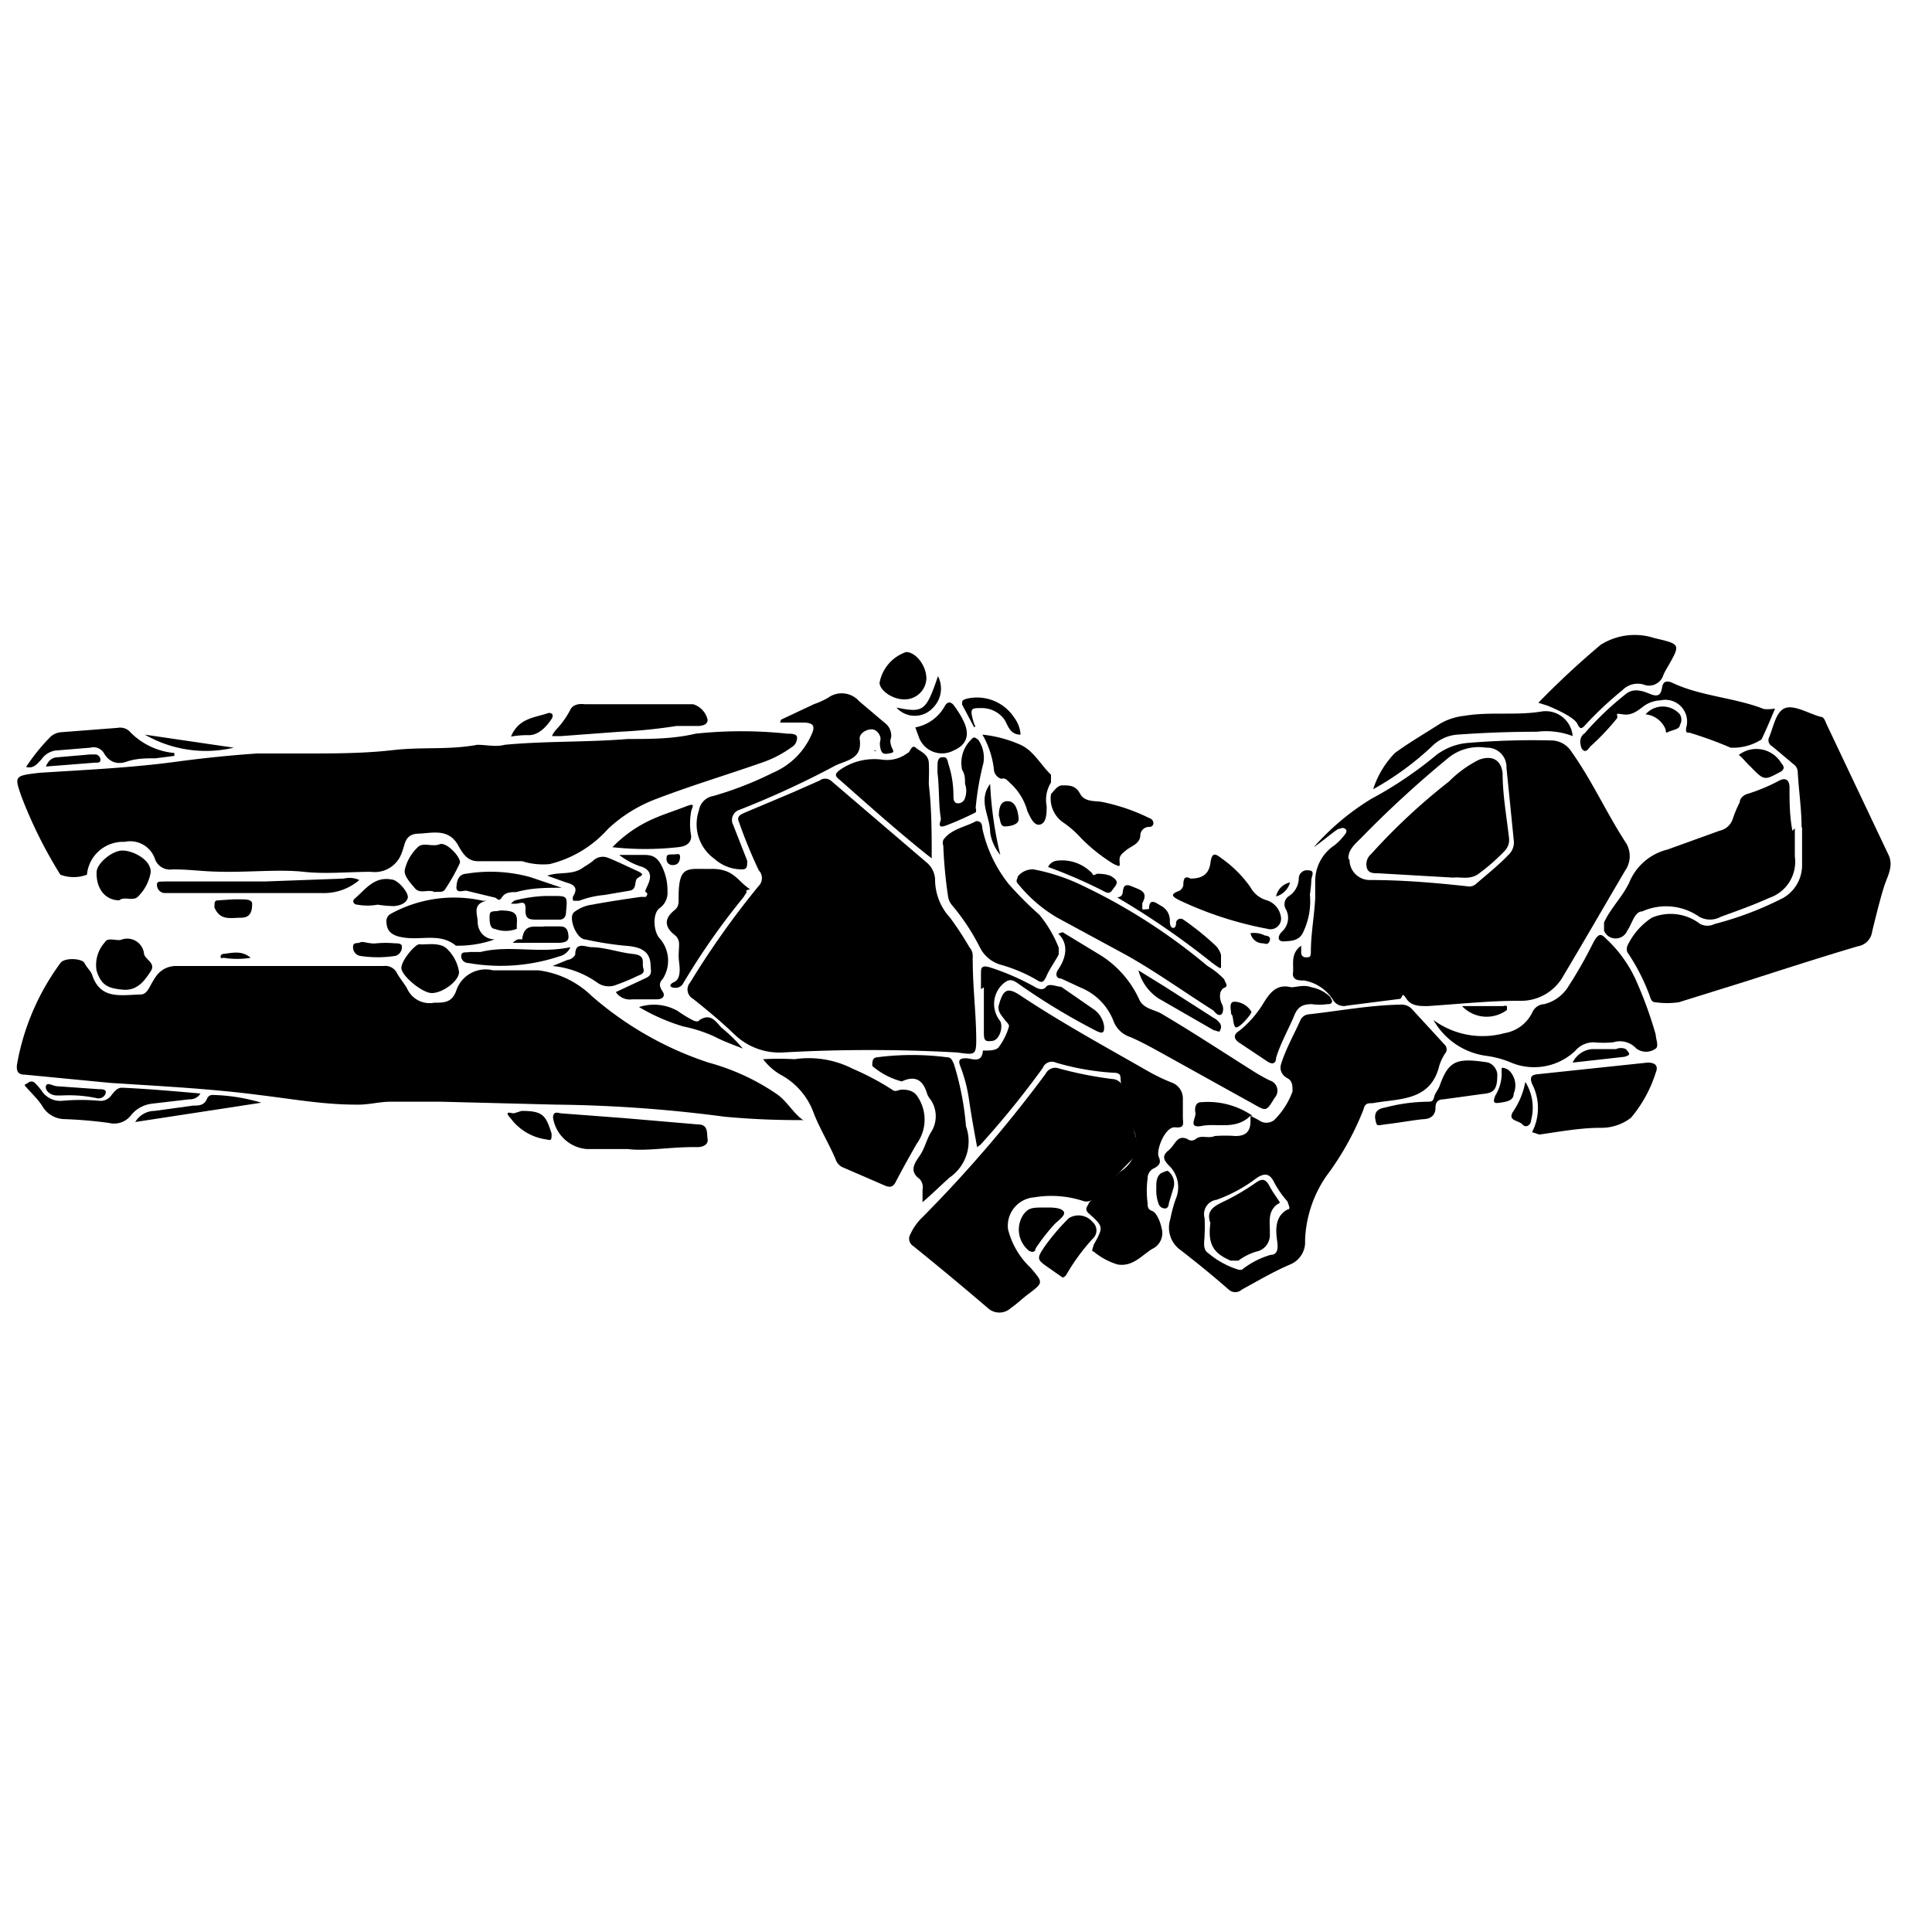 <svg xmlns="http://www.w3.org/2000/svg" class="HeroAbility-icon HeroAbility-icon--hoverState" viewBox="0 0 40 40" preserveAspectRatio="xMidYMid meet"><g id="_Group_36" data-name="&lt;Group&gt;"><path id="_Path_46" data-name="&lt;Path&gt;" d="M16.61,23.19A16.34,16.34,0,0,1,15,23.12a28.73,28.73,0,0,0-3.5-.25l-2.36-.06-1.06,0c-.23,0-.47.07-.72.06-.67,0-1.33-.12-2-.2-1-.13-2-.18-3.08-.25L.52,22.25c-.15,0-.18-.07-.17-.2a5,5,0,0,1,.9-2.11c.08-.12.45-.1.5,0s.13.16.16.25c.17.51.59.41,1,.4.09,0,.14-.07.18-.14s.08-.15.13-.22A.5.5,0,0,1,3.65,20c1.17,0,2.33,0,3.5,0l.79,0a.27.27,0,0,1,.28.15c.06.11.15.21.21.32a.51.51,0,0,0,.56.29c.21,0,.37,0,.46-.26a.64.64,0,0,1,.76-.41c.31,0,.63,0,.94,0a1.93,1.93,0,0,1,1.1.53A7,7,0,0,0,14.67,22a4.65,4.65,0,0,1,1.41.65c.22.15.34.4.56.55Z"/><path id="_Path_47" data-name="&lt;Path&gt;" d="M10.81,17.83H9.89c-.22,0-.32-.18-.4-.32-.2-.37-.54-.26-.83-.25s-.27.23-.34.39a.59.59,0,0,1-.64.4c-.46,0-.93.05-1.39,0s-1,0-1.56,0S4,18,3.57,18a.33.33,0,0,1-.36-.21.54.54,0,0,0-.63-.36.75.75,0,0,0-.78.68.15.15,0,0,1,0,0,.79.79,0,0,1-.55,0,9.38,9.38,0,0,1-.81-1.63C.3,16.07.29,16.06.82,16c.92-.06,1.84-.1,2.76-.22.58-.08,1.16-.14,1.74-.18.32,0,.64,0,1,0,.6,0,1.21,0,1.82-.07s1.16,0,1.74-.11c.19,0,.39.05.57,0,.85-.08,1.7-.05,2.55-.12.47,0,.94,0,1.4-.11a9,9,0,0,1,1.9,0c.07,0,.18,0,.2.06a.22.22,0,0,1-.11.22,2.3,2.3,0,0,1-.59.31c-.74.26-1.48.48-2.21.76a3,3,0,0,0-1,.62,2.37,2.37,0,0,1-1.21.73A1.43,1.43,0,0,1,10.81,17.83Z"/><path id="_Path_48" data-name="&lt;Path&gt;" d="M20.14,19.91c0,.49.06,1,.07,1.48s0,.45-.4.4a32.34,32.34,0,0,0-3.6,0,1.34,1.34,0,0,1-1-.37c-.27-.26-.56-.5-.86-.74a.22.22,0,0,1-.06-.34,17.57,17.57,0,0,1,1.42-2,.23.23,0,0,0,0-.32,10,10,0,0,1-.41-1c-.06-.13.05-.16.13-.2l.95-.4.59-.26a.19.19,0,0,1,.23,0l2,1.71a.48.48,0,0,1,.16.36,1.17,1.17,0,0,0,.31.77,6.68,6.68,0,0,1,.4.61C20.17,19.73,20.13,19.82,20.14,19.91Z"/><path id="_Compound_Path_3" data-name="&lt;Compound Path&gt;" d="M26.94,19.58l0,.15a.09.09,0,0,0,.1.09c.07,0,.1,0,.1-.11,0-.37.07-.74.09-1.11,0-.13,0-.26,0-.38a.89.89,0,0,1,.4-.72,1.26,1.26,0,0,0,.22-.23s.06-.07,0-.11-.09,0-.13,0-.34.26-.52.38a5.19,5.19,0,0,1,1.19-1,8.16,8.16,0,0,0,1.35-.91,1.25,1.25,0,0,1,.67-.25,16,16,0,0,1,1.71-.05.5.5,0,0,1,.42.24c.42.59.72,1.26,1.11,1.86a.52.52,0,0,1,0,.59c-.43.73-.85,1.46-1.28,2.18a1,1,0,0,1-.92.52c-.63,0-1.27.07-1.9.11-.16,0-.33,0-.43-.15s-.07-.05-.13,0l-1.1.14a.26.26,0,0,1-.28-.1A.89.89,0,0,0,27,20.3c-.1,0-.25,0-.23-.16S26.71,19.74,26.94,19.58Zm1-1.79a.42.42,0,0,0,.44.43c.68,0,1.36.06,2,.13a.21.21,0,0,0,.18-.05c.23-.2.46-.38.67-.6a.35.35,0,0,0,.11-.31c-.05-.5-.1-1-.15-1.49a.4.4,0,0,0-.42-.42,1,1,0,0,0-.77.2,22.22,22.22,0,0,0-1.83,1.68C28.06,17.47,27.9,17.6,27.92,17.79Z"/><path id="_Compound_Path_4" data-name="&lt;Compound Path&gt;" d="M25.89,23.1l.17.09a.26.26,0,0,0,.32,0,1.61,1.61,0,0,0,.38-.59c0-.13,0-.22-.11-.28s-.17-.17-.12-.31c.1-.31.26-.59.39-.88A.21.21,0,0,1,27.1,21c.63-.07,1.26-.19,1.9-.2a.29.29,0,0,1,.24.1l.68.74a.13.13,0,0,1,0,.17,1,1,0,0,0-.12.25c-.18.75-.84.68-1.38.78-.1,0-.16,0-.19.13a5.88,5.88,0,0,1-.77,1.38,2.5,2.5,0,0,0-.44,1.33.5.5,0,0,1-.31.5c-.35.15-.67.34-1,.52a.2.2,0,0,1-.27,0c-.32-.28-.65-.55-1-.82a.57.57,0,0,1-.21-.64,3,3,0,0,1,.11-.41.62.62,0,0,0-.15-.71c-.08-.09-.15-.18,0-.3s.17-.33.39-.24a.14.14,0,0,0,.18,0c.11-.09.26,0,.39-.06a3,3,0,0,1,.43,0c.22,0,.31-.1.31-.31Zm-.24,3.19s0,0,.06,0a1.73,1.73,0,0,1,.6-.31c.11,0,.15-.08.14-.22s-.12-.55.21-.72c.08,0,0-.12,0-.16a2,2,0,0,1-.29-.42c-.09-.17-.19-.17-.34-.08a3.1,3.1,0,0,1-.84.46.3.3,0,0,0-.25.38,3.38,3.38,0,0,1,0,.34c0,.13-.05.3.07.38A1.79,1.79,0,0,0,25.65,26.29Z"/><path id="_Path_49" data-name="&lt;Path&gt;" d="M37.3,17.13c0-.38-.06-.77-.08-1.15a.2.2,0,0,0-.09-.16l-.44-.37a.14.14,0,0,1-.06-.19v0c.09-.22.14-.53.33-.6s.48.11.73.18c.08,0,.1.1.13.16L39.1,17.7c.1.21,0,.4-.07.59s-.19.67-.27,1a.35.35,0,0,1-.29.3c-.78.23-1.55.48-2.33.73l-1.38.43a1.68,1.68,0,0,1-.49,0c-.07,0-.09-.06-.11-.12a4.18,4.18,0,0,0-.47-.92.22.22,0,0,1,0-.12A1.41,1.41,0,0,1,34.2,19a1,1,0,0,1,1,.13.33.33,0,0,0,.3,0,6.84,6.84,0,0,0,1.42-.54.78.78,0,0,0,.39-.67c0-.26,0-.53,0-.79Z"/><path id="_Path_50" data-name="&lt;Path&gt;" d="M20.87,25.45a1.64,1.64,0,0,0,.47.8c.26.31.27.3-.06.55-.12.09-.23.2-.35.28a.35.35,0,0,1-.48,0q-.76-.65-1.54-1.28a.18.18,0,0,1-.06-.25,1.11,1.11,0,0,1,.22-.32,27.29,27.29,0,0,0,2.58-3,.22.22,0,0,1,.27-.11,7.87,7.87,0,0,0,1.11.22.24.24,0,0,1,.23.21c.08.36.18.72.28,1.08a.32.32,0,0,1-.07.34l-.81.83a.22.22,0,0,1-.25.06,2.12,2.12,0,0,0-1-.07A.59.59,0,0,0,20.87,25.45Z"/><path id="_Path_51" data-name="&lt;Path&gt;" d="M20.23,23.75c-.06-.33-.12-.65-.17-1a3.15,3.15,0,0,0-.18-.68c-.05-.13,0-.16.12-.16s.33.12.35-.16c0,0,.06,0,.09,0s.17,0,.23-.06a1.31,1.31,0,0,0,.22-.44c0-.06-.06-.09-.09-.14s-.16-.16-.12-.3c.09-.33.18-.38.46-.19.86.57,1.76,1.06,2.65,1.57a3.91,3.91,0,0,0,.46.22.35.35,0,0,1,.24.32c0,.14,0,.27,0,.4s.05.23-.16.21-.4.48-.34.61,0,.18-.08.23a.23.23,0,0,0-.15.22,1.93,1.93,0,0,0,0,.51c0,.06,0,.13.09.16s.17.21.2.36a.36.36,0,0,1-.2.43c-.22.14-.4.37-.71.32a1.42,1.42,0,0,1-.5-.27c-.06,0,0-.09,0-.13.21-.38.21-.38-.1-.66-.11-.1,0-.16,0-.21a9.11,9.11,0,0,1,.65-.65.69.69,0,0,0,.26-.91,3.51,3.51,0,0,1-.25-1c0-.08,0-.14-.15-.14A5.32,5.32,0,0,1,21.86,22a.2.2,0,0,0-.27.11A18.63,18.63,0,0,1,20.3,23.7Z"/><path id="_Path_52" data-name="&lt;Path&gt;" d="M37.16,17.15c0,.19,0,.39,0,.58a.79.79,0,0,1-.53.86c-.33.15-.67.27-1,.39a.46.46,0,0,1-.45,0A1.2,1.2,0,0,0,34,18.87c-.16,0-.21.26-.31.4a.26.26,0,0,1-.48,0c0-.08,0-.12,0-.17.14-.31.41-.56.54-.87a1.15,1.15,0,0,1,.77-.64l1.08-.39a.37.37,0,0,0,.28-.26,2.33,2.33,0,0,1,.14-.33c0-.07.06-.14.15-.17a3.76,3.76,0,0,0,.67-.28c.14-.07.2,0,.21.12,0,.31,0,.61.06.92Z"/><path id="_Path_53" data-name="&lt;Path&gt;" d="M29.68,21.12a1.72,1.72,0,0,0,1.47.27.78.78,0,0,0,.58-.44.28.28,0,0,1,.24-.16.82.82,0,0,0,.51-.38c.18-.28.34-.56.49-.86s.2-.19.34-.06a2.69,2.69,0,0,1,.55.78,8.44,8.44,0,0,1,.42,1.15c0,.09.07.24,0,.29a.34.34,0,0,1-.4,0,.46.46,0,0,0-.48-.13,2.11,2.11,0,0,1-.4,0,.5.5,0,0,0-.39.18,1.24,1.24,0,0,1-1.3.25,2,2,0,0,0-.54-.15A1.48,1.48,0,0,1,29.68,21.12Z"/><path id="_Path_54" data-name="&lt;Path&gt;" d="M15.8,21.93a5.52,5.52,0,0,1,.65,0,2,2,0,0,1,1.21.2,5.42,5.42,0,0,1,.81.43c.07.06.13,0,.2,0s.22,0,.31.12a.85.85,0,0,1,0,1c-.15.26-.3.53-.44.8-.06.11-.13.1-.21.07l-.9-.39a.28.28,0,0,1-.13-.16c-.15-.35-.35-.67-.47-1a1.46,1.46,0,0,0-.67-.75A1.23,1.23,0,0,1,15.8,21.93Z"/><path id="_Path_55" data-name="&lt;Path&gt;" d="M20.21,17c.13,0,.12.1.13.16a2.79,2.79,0,0,0,.55,1.15,7.24,7.24,0,0,0,.63.63,2.56,2.56,0,0,1,.4.68s0,.09,0,.13-.18.29-.25.45-.11.15-.22.08a3.17,3.17,0,0,0-.71-.3.7.7,0,0,1-.46-.38,4.49,4.49,0,0,0-.57-.86.37.37,0,0,1-.08-.17,9.65,9.65,0,0,1-.1-1.06.18.18,0,0,1,0-.12C19.69,17.16,20,17.12,20.21,17Z"/><path id="_Path_56" data-name="&lt;Path&gt;" d="M22,19.3l.79.48a2.12,2.12,0,0,1,.8.92c.09.19.31.2.46.29.63.37,1.25.78,1.87,1.17a3.7,3.7,0,0,0,.37.21.22.22,0,0,1,.1.36c-.16.26-.17.28-.38.16l-2-1.11c-.2-.11-.4-.22-.61-.31a.55.55,0,0,1-.35-.34,1.22,1.22,0,0,0-.67-.68l-.41-.19c-.1,0-.13-.09-.06-.19s.29-.46,0-.74Z"/><path id="_Path_57" data-name="&lt;Path&gt;" d="M16.17,14.9l.68-.32a1.84,1.84,0,0,0,.29-.13.48.48,0,0,1,.65.07l.52.44a.33.33,0,0,1,.14.31.21.21,0,0,0,0,.16c0,.06.1.14,0,.16s-.19.05-.22-.09,0-.14,0-.21-.08-.2-.2-.19-.25.1-.23.21c.06.44-.33.43-.56.57a18.49,18.49,0,0,1-1.94.89.22.22,0,0,0-.12.31l.29.74c0,.12,0,.18-.11.18a.85.85,0,0,1-.57-.22.88.88,0,0,1-.32-1,.36.36,0,0,1,.3-.3A7.2,7.2,0,0,0,16,16a1.52,1.52,0,0,0,.81-.81c.08-.18,0-.22-.15-.23l-.51,0Z"/><path id="_Path_58" data-name="&lt;Path&gt;" d="M21.4,18a4,4,0,0,1,1,.33A12.1,12.1,0,0,1,25,20a1.59,1.59,0,0,1,.35.28c0,.05.1.13,0,.17s-.12.2-.05.34a.22.22,0,0,1,0,.2c-.06.06-.12,0-.18-.07-.6-.38-1.17-.79-1.79-1.14L21.89,19a3,3,0,0,1-.82-.71c-.05-.06,0-.09,0-.14A.39.39,0,0,1,21.4,18Z"/><path id="_Path_59" data-name="&lt;Path&gt;" d="M31.72,23.44a1.09,1.09,0,0,0,0-1c-.06-.15,0-.19.12-.2L34.11,22c.19,0,.22.09.17.21a2.72,2.72,0,0,1-.51.93,1,1,0,0,1-.63.21c-.42,0-.85.08-1.27.14Z"/><path id="_Path_60" data-name="&lt;Path&gt;" d="M19.1,24.89c0-.07,0-.17,0-.26a.25.25,0,0,0-.06-.22c-.22-.16-.11-.32,0-.48s.14-.33.23-.48a.61.61,0,0,0,0-.68.51.51,0,0,1-.07-.11c-.08-.28-.23-.41-.53-.27a1.53,1.53,0,0,1-.61-.32c0-.09,0-.17.1-.18a5.62,5.62,0,0,1,1.45,0c.09,0,.11.08.14.14A6,6,0,0,1,20,23.32a.91.91,0,0,1-.34,1.06C19.48,24.54,19.3,24.72,19.1,24.89Z"/><path id="_Path_61" data-name="&lt;Path&gt;" d="M31.85,14.55a17.59,17.59,0,0,1,1.29-1.2,1.32,1.32,0,0,1,1.11-.14c.55.13.55.12.27.61a1.4,1.4,0,0,0-.08.15.31.31,0,0,1-.42.2.44.44,0,0,0-.43.12,7.35,7.35,0,0,0-.75.7c-.08.09-.12.13-.18,0s-.4-.29-.62-.38Z"/><path id="_Path_62" data-name="&lt;Path&gt;" d="M12.82,17.7h.47c.16,0,.29,0,.4.21a1.13,1.13,0,0,1,.13.55.39.39,0,0,1-.16.34c-.16.11-.13.5,0,.63a.7.7,0,0,1,.06.84c-.09.09-.06.17,0,.26s0,.16-.12.16l-.51,0a.35.35,0,0,1-.34-.15l.62-.29c.13-.06.11-.13.1-.25,0-.33-.24-.4-.53-.42a6.69,6.69,0,0,1-.82-.13c-.18,0-.36-.44-.24-.56a.77.77,0,0,1,.38-.16c.32-.06.65-.11,1-.16h.11s.07-.07,0-.1.28-.38-.07-.52A1.47,1.47,0,0,1,12.82,17.7Z"/><path id="_Path_63" data-name="&lt;Path&gt;" d="M19.29,17.77s-.08-.06-.13-.1c-.61-.49-1.18-1-1.77-1.52-.1-.08-.12-.12,0-.21a1.24,1.24,0,0,1,.89-.21.7.7,0,0,0,.51-.14c.05,0,.08-.19.17-.11s.26.13.27.31,0,.3,0,.45C19.29,16.75,19.29,17.26,19.29,17.77Z"/><path id="_Path_64" data-name="&lt;Path&gt;" d="M36.75,14.67c-.09.22-.18.43-.28.64a1.1,1.1,0,0,1-.64.17,7.89,7.89,0,0,0-.85-.31c-.06,0-.08,0-.07-.1a.45.45,0,0,0-.53-.57.65.65,0,0,0-.32.1c-.14.1-.26.22-.46.19s-.09,0-.12.08a5,5,0,0,1-.56.59s-.07.12-.13.08-.06-.1-.07-.15,0-.15.09-.21a6.32,6.32,0,0,1,.85-.81c.16-.13.34-.07.51,0s.22,0,.24-.13.09-.16.22-.1c.6.28,1.28.3,1.89.54A.87.87,0,0,0,36.75,14.67Z"/><path id="_Path_65" data-name="&lt;Path&gt;" d="M15.46,18.47l-.07.11a14.52,14.52,0,0,0-1.24,1.77.18.18,0,0,1-.19.1c-.08,0-.13-.06,0-.12s.12-.26.1-.41,0-.25,0-.38a.23.23,0,0,0-.09-.18q-.33-.26,0-.52c.09-.07.08-.17.08-.26,0-.69.19-.58.67-.59s.55.26.81.42C15.44,18.43,15.44,18.45,15.46,18.47Z"/><path id="_Path_66" data-name="&lt;Path&gt;" d="M13,23.79h-.85a.77.77,0,0,1-.7-.65c0-.14.1-.1.16-.09l1.32.1,1.52.13c.22,0,.18.18.2.3s-.1.17-.21.17C13.9,23.74,13.39,23.84,13,23.79Z"/><path id="_Path_67" data-name="&lt;Path&gt;" d="M12.83,15.15l-1.21.09c-.06,0-.15,0-.18,0s.05-.11.09-.15a1.81,1.81,0,0,0,.27-.38c.06-.14.21-.14.31-.13.75,0,1.5,0,2.24,0a.44.44,0,0,1,.3.32c0,.1-.09.12-.17.13l-.47,0A10.84,10.84,0,0,1,12.83,15.15Z"/><path id="_Path_68" data-name="&lt;Path&gt;" d="M22,16.26c.14,0,.27,0,.36.17s.28.15.44.17a4,4,0,0,1,1,.34.11.11,0,0,1,.08.11.08.08,0,0,1-.09.07.18.18,0,0,0-.18.16c0,.19-.18.23-.29.32s-.15.12-.14.24,0,.1-.12.05a3.57,3.57,0,0,1-.68-.54,2.07,2.07,0,0,0-.35-.31.6.6,0,0,1-.27-.6C21.85,16.34,21.9,16.26,22,16.26Z"/><path id="_Path_69" data-name="&lt;Path&gt;" d="M24.65,18.19c.25,0,.38-.1.41-.32s.09-.21.23-.1a2.5,2.5,0,0,1,.6.6.55.55,0,0,0,.34.27.43.43,0,0,1,.29.34.22.22,0,0,1-.28.25,7.45,7.45,0,0,1-1.84-.6c-.11-.06-.19-.11,0-.18a.16.16,0,0,0,.1-.13C24.5,18.21,24.52,18.12,24.65,18.19Z"/><path id="_Path_70" data-name="&lt;Path&gt;" d="M32.56,15.24a1.54,1.54,0,0,0-.74-.09q-.82,0-1.65.06a.83.83,0,0,0-.5.22,6.07,6.07,0,0,1-1.24.91,1.91,1.91,0,0,1,.45-.75c.3-.22.63-.41.94-.61a1.28,1.28,0,0,1,.5-.16c.53-.09,1.07,0,1.6-.09A.56.56,0,0,1,32.56,15.24Z"/><path id="_Path_71" data-name="&lt;Path&gt;" d="M10.24,19.45a2.26,2.26,0,0,1-.74.13H9.44c-.3-.25-.66-.13-1-.16S8,19.28,8,19.06a.17.17,0,0,1,.09-.14A2.72,2.72,0,0,1,10,18.65l.07,0c-.3.07-.18.28-.18.44S10,19.44,10.24,19.45Z"/><path id="_Path_72" data-name="&lt;Path&gt;" d="M27.58,20.72c0,.07-.06.07-.1.07a1.17,1.17,0,0,1-.32,0c-.21,0-.3.07-.37.25s-.28.56-.37.86c0,.12-.08.15-.19.07l-.57-.38c-.12-.08-.13-.17,0-.25a2.17,2.17,0,0,0,.51-.59c.11-.17.25-.39.56-.31.11,0,.27-.06.42,0a.75.75,0,0,1,.39.2Z"/><path id="_Path_73" data-name="&lt;Path&gt;" d="M20.34,15.21a2.59,2.59,0,0,1,.81.22c.26.13.4.41.61.61,0,0,0,.11,0,.16a.68.68,0,0,0-.09.49c0,.14,0,.34-.13.38s-.21-.15-.27-.28a1.21,1.21,0,0,0-.37-.59s-.08-.1-.14-.08-.17-.07-.18-.17A1.85,1.85,0,0,0,20.34,15.21Z"/><path id="_Path_74" data-name="&lt;Path&gt;" d="M4.15,22.64a.25.25,0,0,1-.23.12l-.77.09a.66.66,0,0,0-.43.23.44.44,0,0,1-.46.17,9.11,9.11,0,0,0-.93-.08.54.54,0,0,1-.46-.28c-.08-.12-.19-.23-.29-.34s-.08-.08,0-.13a.1.1,0,0,1,.14,0,1.07,1.07,0,0,1,.14.16.46.46,0,0,0,.44.21,4.23,4.23,0,0,1,.75,0,.27.27,0,0,0,.26-.12c.06-.07.11-.15.22-.15C3,22.54,3.59,22.59,4.15,22.64Z"/><path id="_Path_75" data-name="&lt;Path&gt;" d="M20.31,20.48c0-.11,0-.21,0-.32s0-.19.19-.13a5.05,5.05,0,0,1,.92.4c.08.05.18.08.24,0s.22,0,.31,0l.65.45a.52.52,0,0,1,.24.37c0,.1,0,.17-.15.1a13.54,13.54,0,0,1-1.65-1c-.12-.08-.18-.07-.27,0a.56.56,0,0,0-.09.78c.08.11,0,.4-.15.42s-.18,0-.18-.17c0-.31,0-.63,0-.94Z"/><path id="_Path_76" data-name="&lt;Path&gt;" d="M31,22.25c0,.31-.07.38-.31.4l-.8.11c-.12,0-.17.06-.17.18s-.07.22-.23.23-.49.07-.74.1-.24.06-.27-.07,0-.24.2-.27a3.57,3.57,0,0,1,.87-.12c.07,0,.12,0,.14-.09s.09-.16.12-.25c.18-.5.34-.57.95-.48C30.9,22,31,22.14,31,22.25Z"/><path id="_Path_77" data-name="&lt;Path&gt;" d="M3.61,15.65l-.39.05c-.2,0-.4,0-.6.07s-.37,0-.47-.18a.25.25,0,0,0-.28-.11l-.73.06a.43.43,0,0,0-.28.18c-.08.08-.15.2-.32.16a4,4,0,0,1,.51-.63.37.37,0,0,1,.21-.09l1.17-.09a.29.29,0,0,1,.24.06,1.46,1.46,0,0,0,.94.46Z"/><path id="_Path_78" data-name="&lt;Path&gt;" d="M19.41,16c0-.09,0-.13,0-.16s0-.15.08-.16.12,0,.14.12a2.11,2.11,0,0,1,.11.67c0,.06,0,.14.07.16a.15.15,0,0,0,.17-.11.43.43,0,0,0,0-.29c0-.1,0-.2-.06-.29a.67.67,0,0,1,.19-.63c.07-.09.11,0,.14,0a.65.65,0,0,1,.11.49,5.82,5.82,0,0,0-.16.93.11.11,0,0,1,0,.09c-.2.1-.4.19-.61.27s-.11-.08-.11-.14C19.43,16.66,19.45,16.32,19.41,16Z"/><path id="_Path_79" data-name="&lt;Path&gt;" d="M7.44,18.22a1.13,1.13,0,0,1-.76.27c-1,0-2,0-3.06,0H3.4a.17.17,0,0,1-.15-.18c0-.08.1-.05.16-.06.69,0,1.38,0,2.07,0l1.64-.06A.49.49,0,0,1,7.44,18.22Z"/><path id="_Path_80" data-name="&lt;Path&gt;" d="M2.5,19.46a.35.35,0,0,1,.48.27c0,.13.26.2.14.38s-.27.41-.58.38S2.1,20.4,2,20.1a.7.7,0,0,1,.17-.59C2.23,19.4,2.39,19.48,2.5,19.46Z"/><path id="_Path_81" data-name="&lt;Path&gt;" d="M11.33,18.13c.26-.09.53,0,.76-.18a2,2,0,0,0,.18-.12.29.29,0,0,1,.32-.07c.2.08.4.18.6.27s.06.1,0,.16,0,.22-.15.25l-.53.09a1.91,1.91,0,0,0-.52.12s-.08,0-.12,0a.11.11,0,0,1,0-.1c.11-.18,0-.24-.15-.28Z"/><path id="_Path_82" data-name="&lt;Path&gt;" d="M11.44,20l.32-.13c.06,0,.14-.07.15-.11,0-.25.18-.17.32-.15.29,0,.58.11.87.14s.18.18.22.3-.08.13-.15.17a4.37,4.37,0,0,1-.41.17.41.41,0,0,1-.4-.05A1.91,1.91,0,0,0,11.44,20Z"/><path id="_Path_83" data-name="&lt;Path&gt;" d="M2.47,18.64c-.29,0-.48-.24-.47-.58,0-.18.31-.44.52-.45s.61.18.6.45a.92.92,0,0,1-.26.5C2.76,18.67,2.57,18.55,2.47,18.64Z"/><path id="_Path_84" data-name="&lt;Path&gt;" d="M8.94,20.56c-.2,0-.63-.36-.63-.52s.3-.51.38-.49.42-.06.57.1a.84.84,0,0,1,.24.45C9.54,20.28,9.18,20.56,8.94,20.56Z"/><path id="_Path_85" data-name="&lt;Path&gt;" d="M22,26.45l-.3-.21c-.23-.16-.24-.18-.08-.42a4.46,4.46,0,0,1,.51-.6.38.38,0,0,1,.49.08.23.23,0,0,1,0,.35,4.21,4.21,0,0,0-.53.72A.14.14,0,0,1,22,26.45Z"/><path id="_Path_86" data-name="&lt;Path&gt;" d="M23.13,18.58s.09,0,.11-.08,0-.23.19-.15.35.11.22.35c0,0,0,.1,0,.12s.13,0,.14,0c0-.24.14-.13.24-.07a.34.34,0,0,1,.19.33s0,.12.06.13.07-.06.07-.11.08-.11.15-.06a5.68,5.68,0,0,1,.68.55.45.45,0,0,1,.1.18c0,.09,0,.21,0,.26s-.13-.06-.19-.1A16.54,16.54,0,0,0,23.13,18.58Z"/><path id="_Path_87" data-name="&lt;Path&gt;" d="M12.68,17.54a2.64,2.64,0,0,1,.83-.58c.22-.1.45-.17.68-.26s.14,0,.12.1a1.42,1.42,0,0,0,0,.51c0,.19-.18.22-.27.23A6.15,6.15,0,0,1,12.68,17.54Z"/><path id="_Path_88" data-name="&lt;Path&gt;" d="M9,18.47c-.13-.07-.3.05-.41-.08s-.23-.26-.21-.38a.94.94,0,0,1,.27-.47c.11-.11.3,0,.45-.06s.46.29.42.39a3.9,3.9,0,0,1-.31.55C9.16,18.49,9.07,18.45,9,18.47Z"/><path id="_Path_89" data-name="&lt;Path&gt;" d="M11.63,18.38c-.31,0-.63,0-.94.09-.11,0-.23,0-.3.11s-.1,0-.16,0l-.58-.14c-.07,0-.21.06-.2-.08s.05-.26.2-.27a3.1,3.1,0,0,1,1.33.07Z"/><path id="_Path_90" data-name="&lt;Path&gt;" d="M18.72,14.48c-.24,0-.5-.18-.51-.34a.83.83,0,0,1,.55-.64c.2,0,.42.28.42.55A.45.45,0,0,1,18.72,14.48Z"/><path id="_Path_91" data-name="&lt;Path&gt;" d="M18.95,15.06a.88.88,0,0,0,.61-.44c.06-.11.14-.09.2,0a1.94,1.94,0,0,1,.18.29c.15.3.08.51-.2.63a.51.51,0,0,1-.72-.29Z"/><path id="_Path_92" data-name="&lt;Path&gt;" d="M27.12,18.52a1.48,1.48,0,0,1-.13.76c-.08.2-.25.2-.4.21s-.14-.11-.05-.2a.38.38,0,0,0,.08-.47.2.2,0,0,1,.07-.27.45.45,0,0,0,.2-.36.17.17,0,0,1,.2-.17c.15,0,.06.13.06.2A2.58,2.58,0,0,1,27.12,18.52Z"/><path id="_Path_93" data-name="&lt;Path&gt;" d="M11.81,19.61a.33.33,0,0,1-.23.19,3.84,3.84,0,0,1-1.87.14c-.1,0-.17-.07-.16-.16s.11-.05.17-.07l.23,0C10.55,19.56,11.16,19.75,11.81,19.61Z"/><path id="_Path_94" data-name="&lt;Path&gt;" d="M13.23,20.85a1,1,0,0,1,.8.08,2.47,2.47,0,0,0,.31.19s.11.06.14,0c.22-.14.32,0,.45.15a3.45,3.45,0,0,1,.45.44c-.2-.08-.4-.15-.59-.25a3,3,0,0,0-.65-.21A4.11,4.11,0,0,1,13.23,20.85Z"/><path id="_Path_95" data-name="&lt;Path&gt;" d="M21.68,25c.1,0,.28,0,.34.08s-.12.19-.2.28a4,4,0,0,0-.38.49s0,.11-.13.05a.56.56,0,0,1-.11-.77C21.31,25,21.37,25,21.68,25Z"/><path id="_Path_96" data-name="&lt;Path&gt;" d="M2.8,23.23A.47.47,0,0,1,3.2,23L4,22.89c.12,0,.23,0,.29-.15a.12.12,0,0,1,.12-.07,3.82,3.82,0,0,1,1,.16Z"/><path id="_Path_97" data-name="&lt;Path&gt;" d="M7.82,18.73a1.16,1.16,0,0,1-.42,0c-.08,0-.12-.08-.05-.13.22-.19.4-.46.76-.39.12,0,.37.28.33.39s-.17.15-.28.16A2.42,2.42,0,0,1,7.82,18.73Z"/><path id="_Path_98" data-name="&lt;Path&gt;" d="M23.57,20.09l.55.34,1,.64a.38.38,0,0,1,.14.12.13.13,0,0,1,0,.14c0,.06-.09,0-.13,0L24,20.68A1,1,0,0,1,23.57,20.09Z"/><path id="_Path_99" data-name="&lt;Path&gt;" d="M25.89,23.1c-.3.3-.69.15-1,.21s-.12-.17-.14-.27,0-.22.12-.22a1.63,1.63,0,0,1,1.06.28Z"/><path id="_Path_100" data-name="&lt;Path&gt;" d="M11.29,18.55h.15c.31,0,.31,0,.28.32,0,.13-.06.18-.18.17h-.41c-.16,0-.26,0-.25-.21s-.11-.12-.2-.12-.1,0-.1,0,.05-.06.09-.07A3,3,0,0,1,11.29,18.55Z"/><path id="_Path_101" data-name="&lt;Path&gt;" d="M21.7,17.95a.23.23,0,0,1,.18-.13.86.86,0,0,1,.74.27c0,.06.08,0,.1,0s.21,0,.3.06.14.11.06.21-.09.17-.23.09A10.25,10.25,0,0,0,21.7,17.95Z"/><path id="_Path_102" data-name="&lt;Path&gt;" d="M10.8,23c.44,0,.5.09.62.47,0,.13,0,.15-.11.12a1.1,1.1,0,0,1-.74-.44s-.07-.07-.06-.1.08,0,.13,0Z"/><path id="_Path_103" data-name="&lt;Path&gt;" d="M20.17,15.06l-.25-.47c0-.09,0-.09.08-.12a.92.92,0,0,1,1,.39.66.66,0,0,1,.13.35c-.23,0-.26-.2-.34-.32a.58.58,0,0,0-.47-.23c-.2,0-.24,0-.18.23S20.22,15,20.17,15.06Z"/><path id="_Path_104" data-name="&lt;Path&gt;" d="M36,15.63a.6.6,0,0,1,.88.17c.07.08.06.12,0,.17-.35.19-.35.2-.64-.1C36.16,15.8,36.1,15.71,36,15.63Z"/><path id="_Path_105" data-name="&lt;Path&gt;" d="M11.27,19.18h.33c.13,0,.16.08.17.2s-.09.13-.17.14l-.87,0s-.1,0-.11,0,.06-.06.1-.07.09,0,.09,0C10.85,19.09,11.1,19.21,11.27,19.18Z"/><path id="_Path_106" data-name="&lt;Path&gt;" d="M7.8,19.53a2,2,0,0,1,.37,0c.05,0,.15,0,.15.06a.19.19,0,0,1-.13.2,2.38,2.38,0,0,1-.74,0,.18.18,0,0,1-.14-.19c0-.1.1-.06.15-.09S7.65,19.55,7.8,19.53Z"/><path id="_Path_107" data-name="&lt;Path&gt;" d="M4.84,15.48A2.53,2.53,0,0,1,3,15.21Z"/><path id="_Path_108" data-name="&lt;Path&gt;" d="M10.58,15.25c.16-.39.5-.39.78-.49.1,0,.1.07.05.14s-.23.34-.49.32A2,2,0,0,0,10.58,15.25Z"/><path id="_Path_109" data-name="&lt;Path&gt;" d="M4.83,18.62H5c.08,0,.22,0,.22.09S5.22,19,5,19s-.44.07-.56-.21c0-.12,0-.15.09-.15Z"/><path id="_Path_110" data-name="&lt;Path&gt;" d="M31.58,22.4a1,1,0,0,1,.12.79c0,.09-.1.18-.18.09s-.32-.07-.19-.27A1.61,1.61,0,0,0,31.58,22.4Z"/><path id="_Path_111" data-name="&lt;Path&gt;" d="M32.56,22a.49.49,0,0,1,.41-.28l.49,0a.24.24,0,0,1,.2,0s.07.07.07.1-.06.05-.1.06Z"/><path id="_Path_112" data-name="&lt;Path&gt;" d="M1.29,22.68H1.17c-.11,0-.24-.09-.22-.19s.15,0,.24,0l.85.06c.06,0,.16,0,.15.07s-.08.13-.17.12A2.75,2.75,0,0,0,1.29,22.68Z"/><path id="_Path_113" data-name="&lt;Path&gt;" d="M34.07,14.79a.47.47,0,0,1,.71,0,.21.21,0,0,1,0,.22c0,.09-.15.1-.23.14s-.05,0-.07-.06A.5.5,0,0,0,34.07,14.79Z"/><path id="_Path_114" data-name="&lt;Path&gt;" d="M31.09,22.26s0-.11,0-.14.11,0,.16.05a.43.43,0,0,1,.09.47c0,.15-.15.17-.28.19s-.16,0-.1-.15A.87.87,0,0,0,31.09,22.26Z"/><path id="_Path_115" data-name="&lt;Path&gt;" d="M10.35,18.85c.31,0,.37.06.35.28,0,0,0,.09,0,.1a.63.63,0,0,1-.46,0c-.11,0-.11-.21-.1-.3S10.28,18.88,10.35,18.85Z"/><path id="_Path_116" data-name="&lt;Path&gt;" d="M23.94,24.62s0-.07,0-.09,0-.2.12-.25.11-.05.16,0a.32.32,0,0,1,.08.3l-.1.33s0,.11-.08.11a.14.14,0,0,1-.13-.09A.78.78,0,0,1,23.94,24.62Z"/><path id="_Path_117" data-name="&lt;Path&gt;" d="M19.42,14a.56.56,0,0,1-.1.65.51.51,0,0,1-.76,0C19.12,14.76,19.17,14.73,19.42,14Z"/><path id="_Path_118" data-name="&lt;Path&gt;" d="M.95,15.87c.05-.12.12-.18.22-.19l.7-.06.12,0a.12.12,0,0,1,.09.11c0,.07-.07.06-.11.06Z"/><path id="_Path_119" data-name="&lt;Path&gt;" d="M20.68,16.89c0-.21.06-.32.21-.3s.19.23.2.36-.19.16-.29.16S20.71,16.95,20.68,16.89Z"/><path id="_Path_120" data-name="&lt;Path&gt;" d="M30.27,20.83h.86a.09.09,0,0,1,.07,0s0,.06,0,.08A.7.7,0,0,1,30.27,20.83Z"/><path id="_Path_121" data-name="&lt;Path&gt;" d="M25.49,21c0-.09-.06-.27.08-.26a.42.42,0,0,1,.34.21c0,.05-.25.34-.32.32S25.54,21,25.49,21Z"/><path id="_Path_122" data-name="&lt;Path&gt;" d="M20.71,17.7a.93.93,0,0,1-.21-.47c0-.33-.26-.65,0-1A7.72,7.72,0,0,0,20.71,17.7Z"/><path id="_Path_123" data-name="&lt;Path&gt;" d="M5.19,19.83a1.73,1.73,0,0,1-.56,0,.08.08,0,0,1-.06,0,.06.06,0,0,1,.05-.08C4.81,19.73,5,19.67,5.19,19.83Z"/><path id="_Path_124" data-name="&lt;Path&gt;" d="M25.89,19.32a.5.5,0,0,1,.3.05s.13,0,.1.1-.09.07-.14.06A.26.26,0,0,1,25.89,19.32Z"/><path id="_Path_125" data-name="&lt;Path&gt;" d="M26.42,18.56a.37.37,0,0,1,.29-.29A.42.42,0,0,1,26.42,18.56Z"/><path id="_Path_126" data-name="&lt;Path&gt;" d="M14.08,17.73c0,.14-.07.18-.15.18a.12.12,0,0,1-.13-.11c0-.09,0-.11.12-.11S14.07,17.66,14.08,17.73Z"/><path id="_Path_127" data-name="&lt;Path&gt;" d="M18.1,15.55s0,0-.06,0-.06,0,0,0,0,0,.07,0S18.1,15.52,18.1,15.55Z"/><path id="_Path_128" data-name="&lt;Path&gt;" d="M30.09,18.17l-1.56-.09c-.09,0-.2,0-.23-.11a.28.28,0,0,1,.09-.29A12.67,12.67,0,0,1,30,16.18a2.37,2.37,0,0,1,.62-.45c.27-.1.46,0,.49.28,0,.44.08.88.13,1.32a.33.33,0,0,1-.09.29,4.11,4.11,0,0,1-.55.48C30.42,18.22,30.23,18.15,30.09,18.17Z"/><path id="_Path_129" data-name="&lt;Path&gt;" d="M25.06,25.32c-.11-.29.13-.37.35-.48a4.76,4.76,0,0,0,.6-.36c.13-.09.2-.06.27.07s.11.18.17.27.06.08,0,.11c-.22.16-.15.4-.16.61a.35.35,0,0,1-.23.36,1.17,1.17,0,0,0-.42.2s-.1,0-.16,0C25.13,25.95,25,25.77,25.06,25.32Z"/></g></svg>